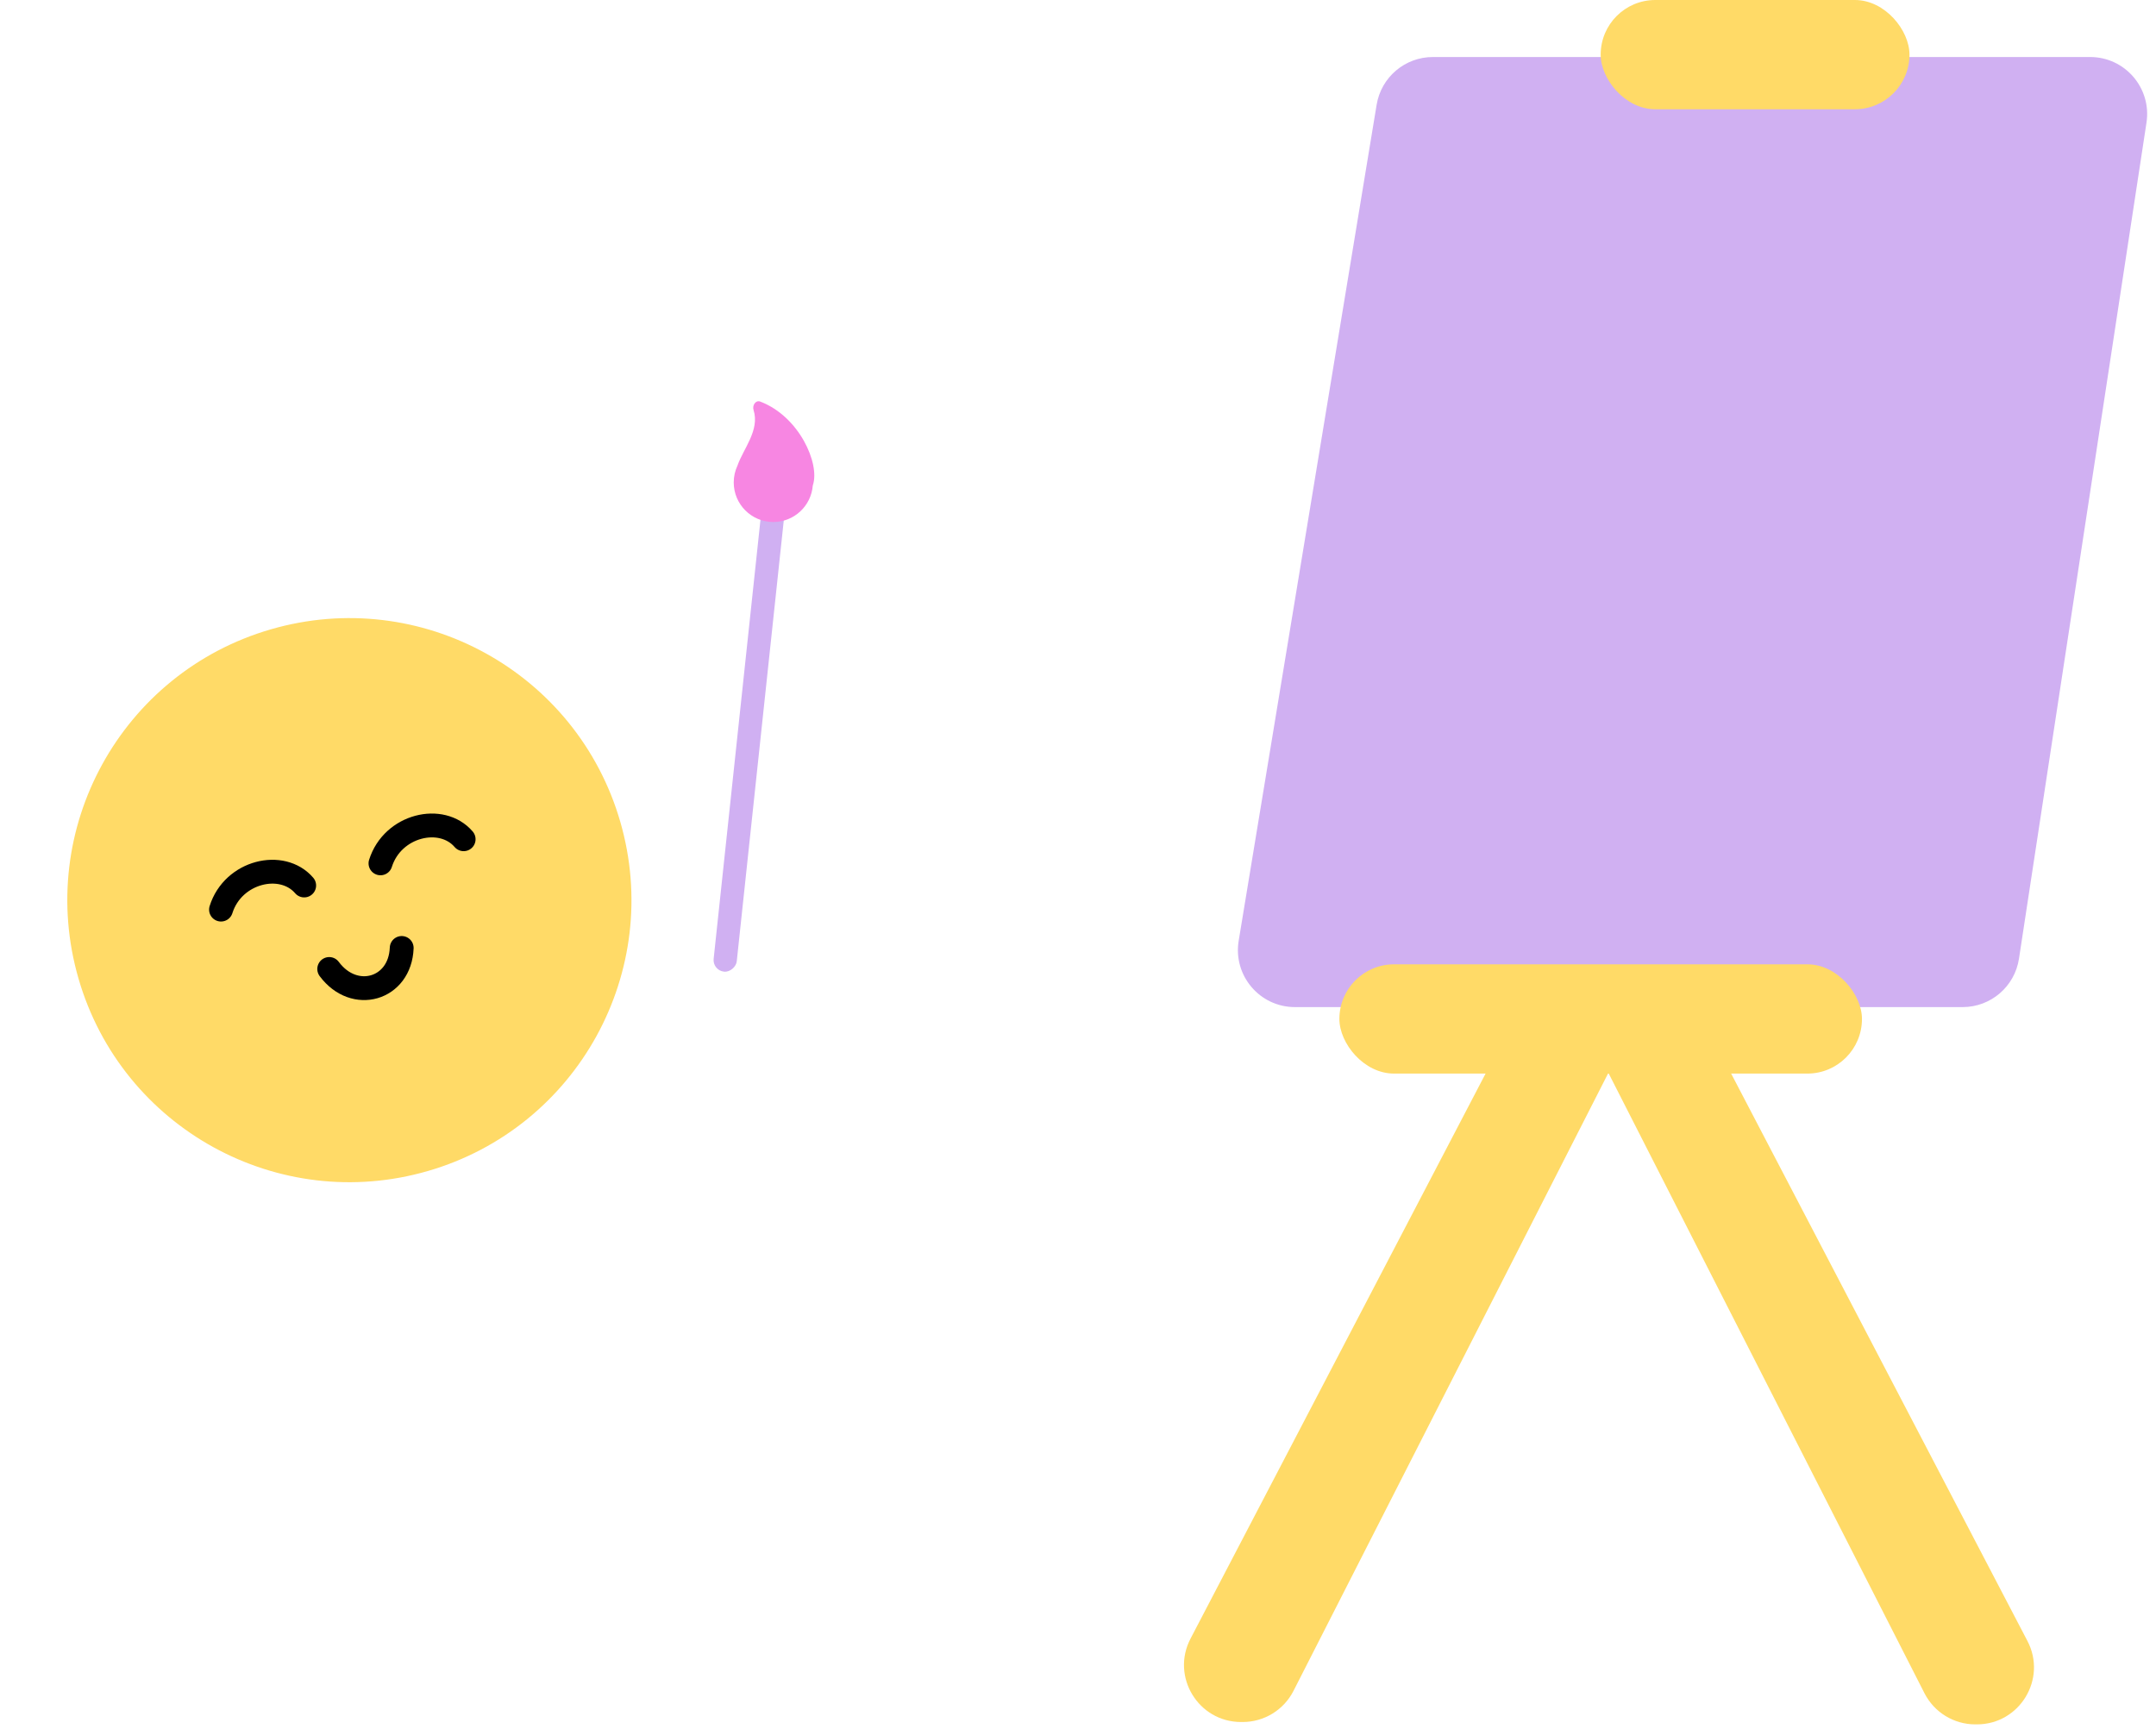 <svg width="550" height="441" viewBox="0 0 550 441" fill="none" xmlns="http://www.w3.org/2000/svg">
<g clip-path="url(#clip0_1040_1473)">
<circle cx="89.13" cy="229.647" r="71.941" transform="rotate(-16.17 89.13 229.647)" fill="#FFDA67"/>
<path d="M56.38 232.055C59.474 222.254 71.993 219.366 77.598 225.903" stroke="black" stroke-width="6.08" stroke-linecap="round"/>
<path d="M97.06 220.258C100.154 210.457 112.672 207.569 118.277 214.106" stroke="black" stroke-width="6.08" stroke-linecap="round"/>
<path d="M83.984 247.205C90.385 255.826 102.063 252.44 102.475 241.843" stroke="black" stroke-width="6.08" stroke-linecap="round"/>
<path d="M315.989 240.018L351.183 26.722C352.342 19.699 358.414 14.547 365.532 14.547H533.198C542.103 14.547 548.917 22.479 547.574 31.282L515.047 244.578C513.964 251.681 507.855 256.929 500.67 256.929H330.338C321.361 256.929 314.528 248.875 315.989 240.018Z" fill="#D0B0F2"/>
<rect x="341.68" y="246.016" width="133.31" height="27.874" rx="13.937" fill="#FFDA67"/>
<rect x="408.336" width="78.774" height="27.874" rx="13.937" fill="#FFDA67"/>
<path d="M303.706 418.043L388.706 255.254C391.087 250.694 395.805 247.836 400.948 247.836C411.26 247.836 417.934 258.727 413.253 267.915L329.971 431.377C327.488 436.249 322.482 439.317 317.013 439.317H316.597C305.674 439.317 298.65 427.726 303.706 418.043Z" fill="#FFDA67"/>
<path d="M517.204 418.645L432.204 255.856C429.823 251.296 425.106 248.438 419.962 248.438C409.65 248.438 402.976 259.329 407.657 268.517L490.939 431.978C493.422 436.851 498.428 439.919 503.897 439.919H504.313C515.236 439.919 522.26 428.327 517.204 418.645Z" fill="#FFDA67"/>
<rect width="5.931" height="121.191" rx="2.966" transform="matrix(-0.994 -0.106 -0.106 0.994 200.48 127.734)" fill="#D0B0F2"/>
<path d="M192.233 104.596C191.86 103.418 192.779 102.011 193.934 102.449C203.892 106.234 209.196 118.28 207.374 123.748C207.356 123.801 207.341 123.855 207.336 123.91C206.911 129.097 202.571 133.174 197.275 133.174C191.698 133.174 187.176 128.652 187.176 123.074C187.176 121.549 187.516 120.104 188.121 118.808C189.615 114.491 193.866 109.754 192.233 104.596Z" fill="#F786E2"/>
</g>
<defs>
<clipPath id="clip0_1040_1473">
<rect width="550" height="441" fill="white"/>
</clipPath>
</defs>
</svg>
